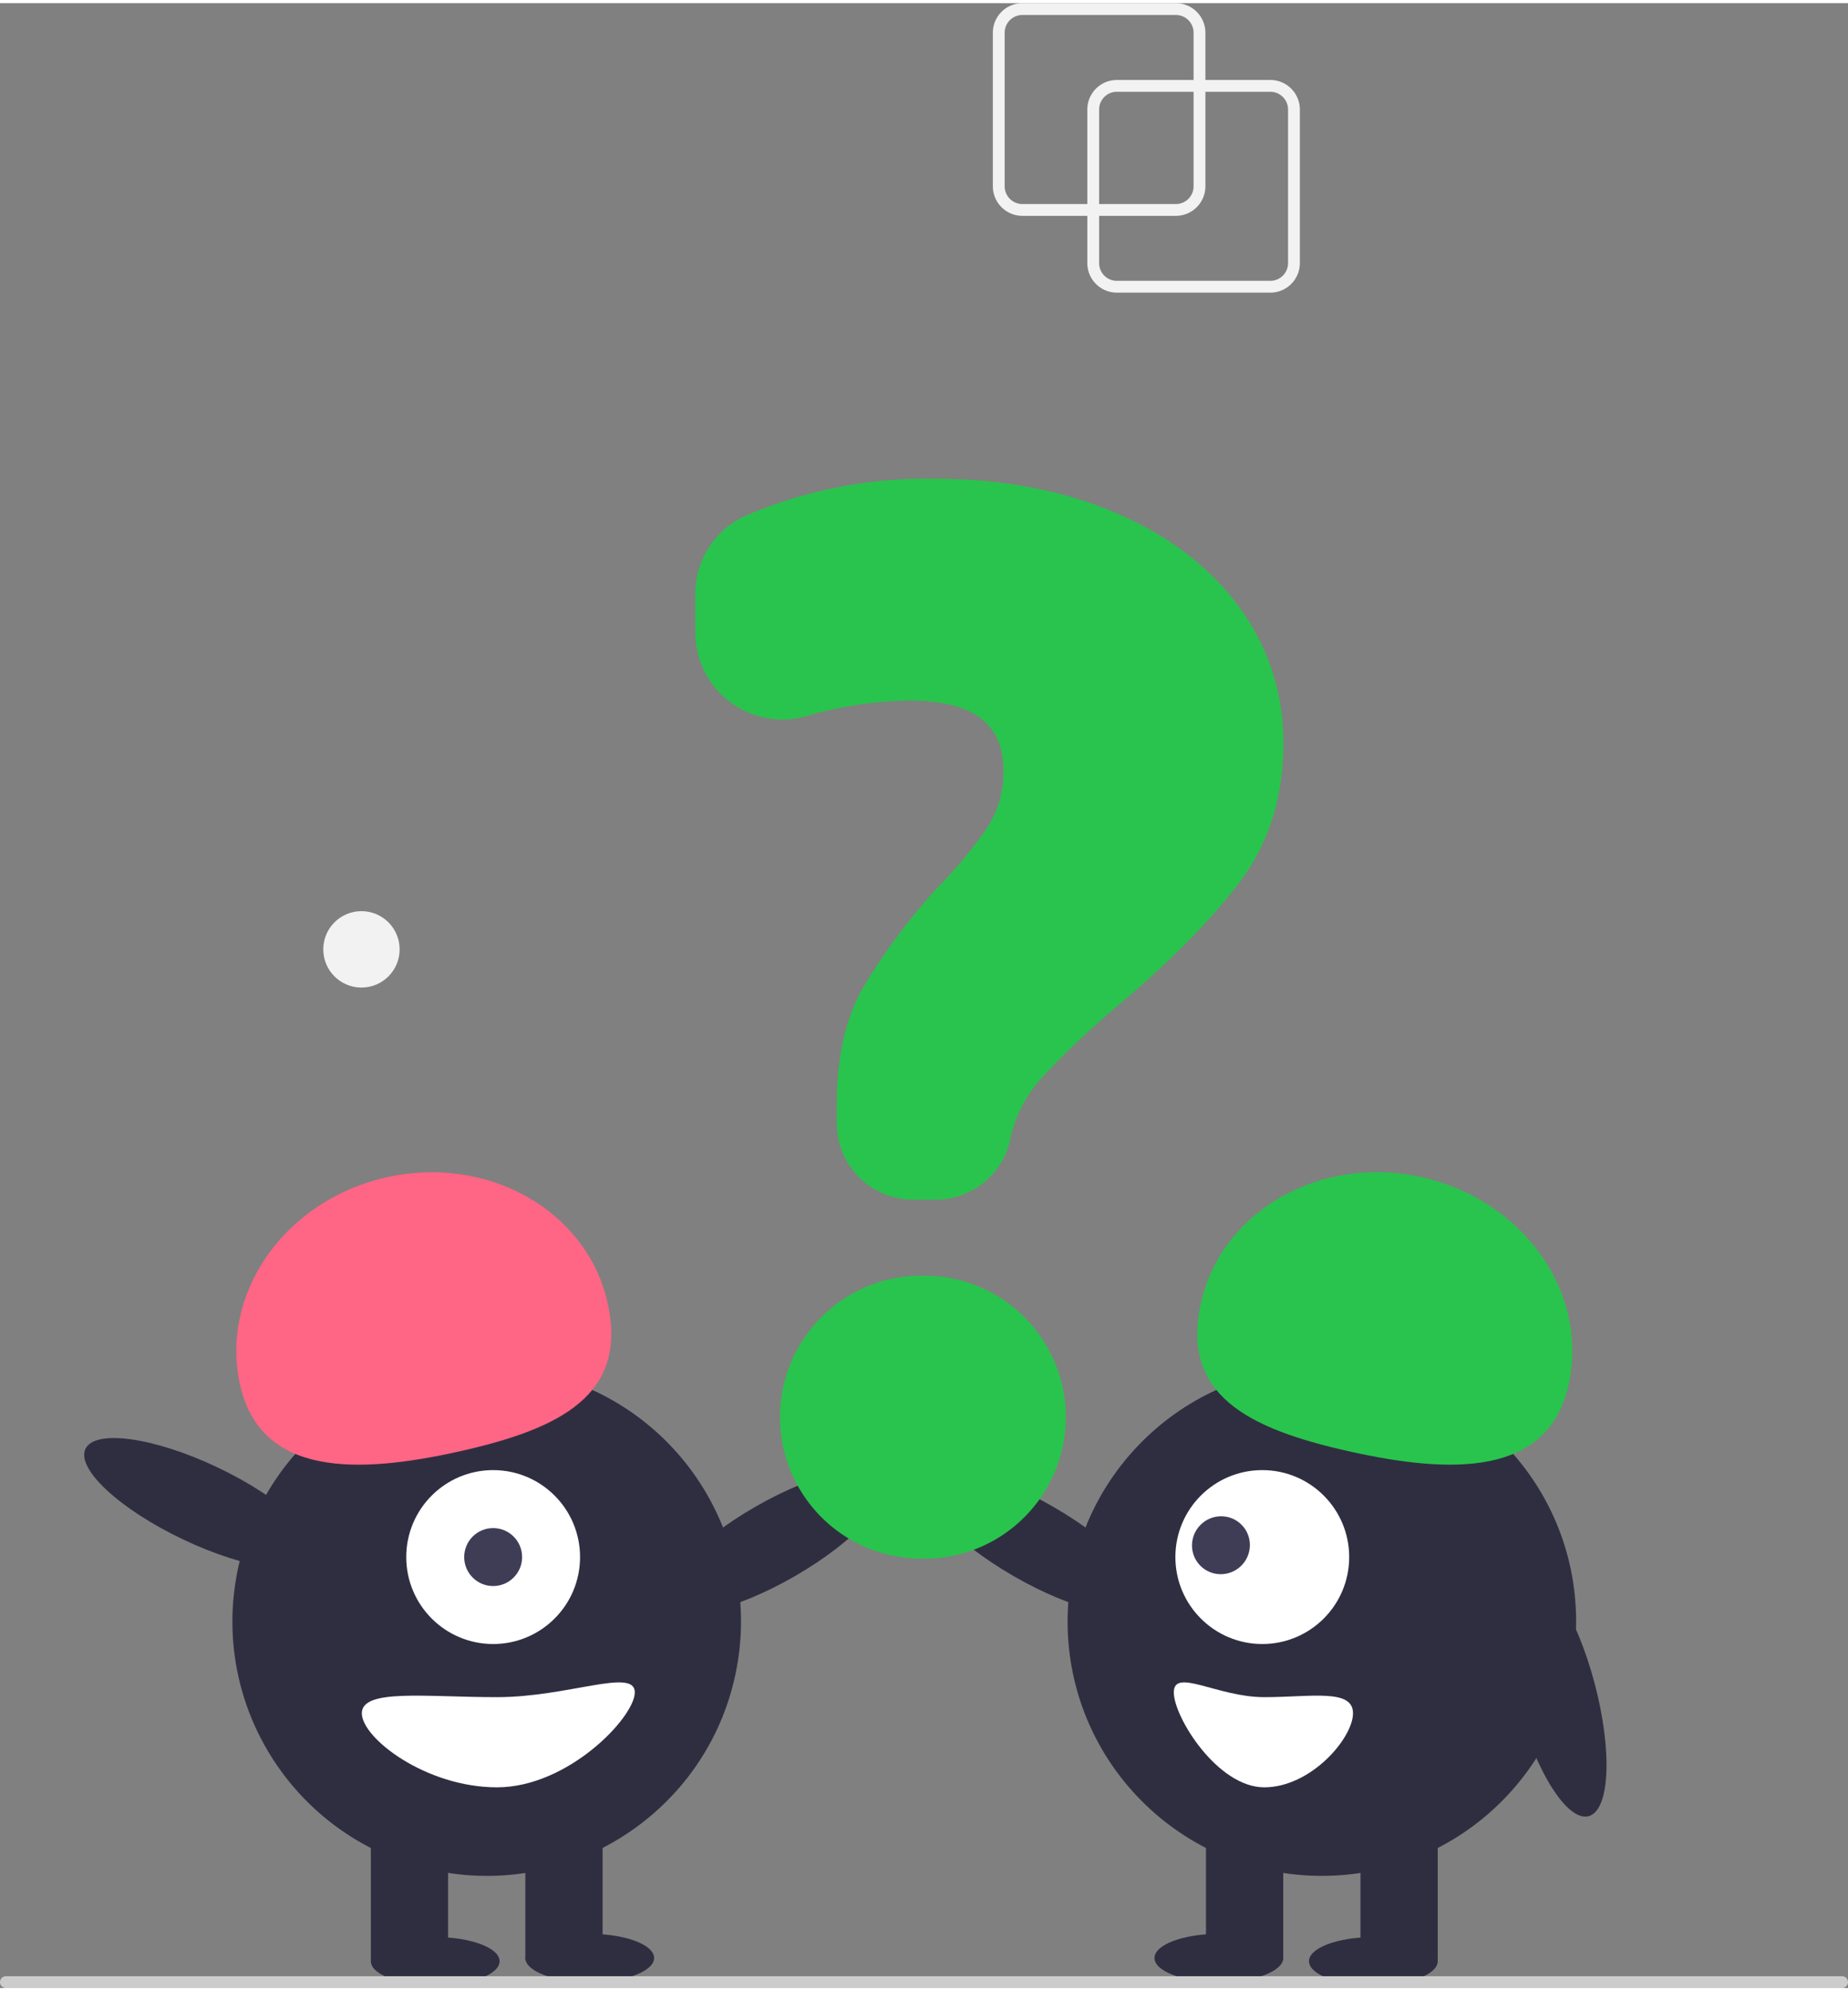 <svg id="undraw_faq_re_31cw" xmlns="http://www.w3.org/2000/svg" width="312" height="336" viewBox="0 0 313 336">
    <rect x="0" y="0" width="313" height="336" fill="#808080" stroke="none"/>
    <defs>
        <style>
            .cls-1{fill:#2f2e41}.cls-2{fill:#fff}.cls-3{fill:#3f3d56}.cls-5{fill:#29c44d}.cls-7{fill:#f2f2f2}
        </style>
    </defs>
    <ellipse id="Elipse_51" data-name="Elipse 51" class="cls-1" cx="10.903" cy="4.089" rx="10.903" ry="4.089" transform="translate(62.811 327.371)"/>
    <ellipse id="Elipse_52" data-name="Elipse 52" class="cls-1" cx="10.903" cy="4.089" rx="10.903" ry="4.089" transform="translate(88.978 326.826)"/>
    <ellipse id="Elipse_53" data-name="Elipse 53" class="cls-1" cx="21.534" cy="6.76" rx="21.534" ry="6.76" transform="rotate(-29.962 550.361 -71.396)"/>
    <circle id="Elipse_54" data-name="Elipse 54" class="cls-1" cx="43.067" cy="43.067" r="43.067" transform="rotate(-80.783 198.432 135.37)"/>
    <path id="Rectángulo_27" data-name="Rectángulo 27" class="cls-1" transform="translate(62.811 307.746)" d="M0 0h13.084v23.442H0z"/>
    <path id="Rectángulo_28" data-name="Rectángulo 28" class="cls-1" transform="translate(88.978 307.746)" d="M0 0h13.084v23.442H0z"/>
    <circle id="Elipse_55" data-name="Elipse 55" class="cls-2" cx="14.719" cy="14.719" r="14.719" transform="translate(68.808 248.324)"/>
    <circle id="Elipse_56" data-name="Elipse 56" class="cls-3" cx="4.906" cy="4.906" r="4.906" transform="translate(78.62 258.137)"/>
    <path id="Trazado_108" data-name="Trazado 108" d="M379.16 515.9c-3.477-15.574 7.639-31.31 24.829-35.149s33.944 5.67 37.421 21.249-7.915 21.318-25.1 25.156-33.673 4.313-37.15-11.256z" transform="translate(-338.5 -282)" style="fill:#ff6584"/>
    <ellipse id="Elipse_57" data-name="Elipse 57" class="cls-1" cx="6.76" cy="21.534" rx="6.76" ry="21.534" transform="rotate(-64.626 204.086 116.27)"/>
    <path id="Trazado_109" data-name="Trazado 109" class="cls-2" d="M399.782 571.483c0 4.215 10.853 12.539 22.9 12.539s23.335-11.867 23.335-16.082-11.292.818-23.335.818-22.9-1.49-22.9 2.725z" transform="translate(-338.5 -282)"/>
    <ellipse id="Elipse_58" data-name="Elipse 58" class="cls-1" cx="10.903" cy="4.089" rx="10.903" ry="4.089" transform="translate(221.706 327.371)"/>
    <ellipse id="Elipse_59" data-name="Elipse 59" class="cls-1" cx="10.903" cy="4.089" rx="10.903" ry="4.089" transform="translate(195.538 326.826)"/>
    <ellipse id="Elipse_60" data-name="Elipse 60" class="cls-1" cx="6.76" cy="21.534" rx="6.76" ry="21.534" transform="rotate(-60.038 297.644 -4.676)"/>
    <circle id="Elipse_61" data-name="Elipse 61" class="cls-1" cx="43.067" cy="43.067" r="43.067" transform="translate(180.819 230.879)"/>
    <path id="Rectángulo_29" data-name="Rectángulo 29" class="cls-1" transform="translate(230.428 307.746)" d="M0 0h13.084v23.442H0z"/>
    <path id="Rectángulo_30" data-name="Rectángulo 30" class="cls-1" transform="translate(204.261 307.746)" d="M0 0h13.084v23.442H0z"/>
    <circle id="Elipse_62" data-name="Elipse 62" class="cls-2" cx="14.719" cy="14.719" r="14.719" transform="translate(199.077 248.324)"/>
    <ellipse id="Elipse_63" data-name="Elipse 63" class="cls-3" cx="4.921" cy="4.886" rx="4.921" ry="4.886" transform="rotate(-44.974 415.262 -110.876)"/>
    <path id="Trazado_110" data-name="Trazado 110" class="cls-5" d="M567.018 527.151c-17.19-3.838-28.582-9.582-25.1-25.156s20.232-25.087 37.422-21.249 28.306 19.575 24.829 35.149-19.961 15.094-37.151 11.256z" transform="translate(-338.5 -282)"/>
    <ellipse id="Elipse_64" data-name="Elipse 64" class="cls-1" cx="6.76" cy="21.534" rx="6.76" ry="21.534" transform="rotate(-14.9 1146.74 -828.007)"/>
    <path id="Trazado_111" data-name="Trazado 111" class="cls-2" d="M552.629 568.758c-7.907 0-15.32-5.033-15.32-.818s7.413 16.082 15.32 16.082 15.032-8.323 15.032-12.539-7.125-2.725-15.032-2.725z" transform="translate(-338.5 -282)"/>
    <path id="Trazado_112" data-name="Trazado 112" class="cls-5" d="M496.972 484.539h-3.825a12.937 12.937 0 0 1-12.923-12.923v-3.211c0-7.953 1.507-14.612 4.479-19.793a104.112 104.112 0 0 1 12.542-16.852 74.269 74.269 0 0 0 8.528-10.279 17.29 17.29 0 0 0 2.693-9.562c0-7.978-5.2-11.856-15.891-11.856a64.524 64.524 0 0 0-17.515 2.629 14.745 14.745 0 0 1-18.793-14.178v-6.5a14.463 14.463 0 0 1 8.532-13.256 78.083 78.083 0 0 1 31.81-6.258c11.444 0 21.775 1.922 30.707 5.713 8.948 3.8 16.017 9.157 21.011 15.924a38.352 38.352 0 0 1 7.536 23.244c0 8.98-2.452 16.8-7.287 23.247-4.782 6.38-11.638 13.364-20.376 20.76a145.2 145.2 0 0 0-13.063 12.307 22.718 22.718 0 0 0-5.431 10.111 12.888 12.888 0 0 1-12.735 10.733z" transform="translate(-338.5 -282)"/>
    <path id="Trazado_113" data-name="Trazado 113" class="cls-5" d="M494.845 545.311h-.5a23.951 23.951 0 0 1 0-47.9h.5a23.951 23.951 0 1 1 0 47.9z" transform="translate(-338.5 -282)"/>
    <path id="Trazado_114" data-name="Trazado 114" d="M650.5 618h-311a1 1 0 0 1 0-2h311a1 1 0 0 1 0 2z" transform="translate(-338.5 -282)" style="fill:#ccc"/>
    <path id="Trazado_118" data-name="Trazado 118" class="cls-7" d="M553.661 331h-26a5.006 5.006 0 0 1-5-5v-26a5.006 5.006 0 0 1 5-5h26a5.006 5.006 0 0 1 5 5v26a5.006 5.006 0 0 1-5 5zm-26-34a3 3 0 0 0-3 3v26a3 3 0 0 0 3 3h26a3 3 0 0 0 3-3v-26a3 3 0 0 0-3-3z" transform="translate(-338.5 -282)"/>
    <path id="Trazado_119" data-name="Trazado 119" class="cls-7" d="M537.661 318h-26a5.006 5.006 0 0 1-5-5v-26a5.006 5.006 0 0 1 5-5h26a5.006 5.006 0 0 1 5 5v26a5.006 5.006 0 0 1-5 5zm-26-34a3 3 0 0 0-3 3v26a3 3 0 0 0 3 3h26a3 3 0 0 0 3-3v-26a3 3 0 0 0-3-3z" transform="translate(-338.5 -282)"/>
    <circle id="Elipse_67" data-name="Elipse 67" class="cls-7" cx="6.467" cy="6.467" r="6.467" transform="translate(54.754 153.703)"/>
</svg>
